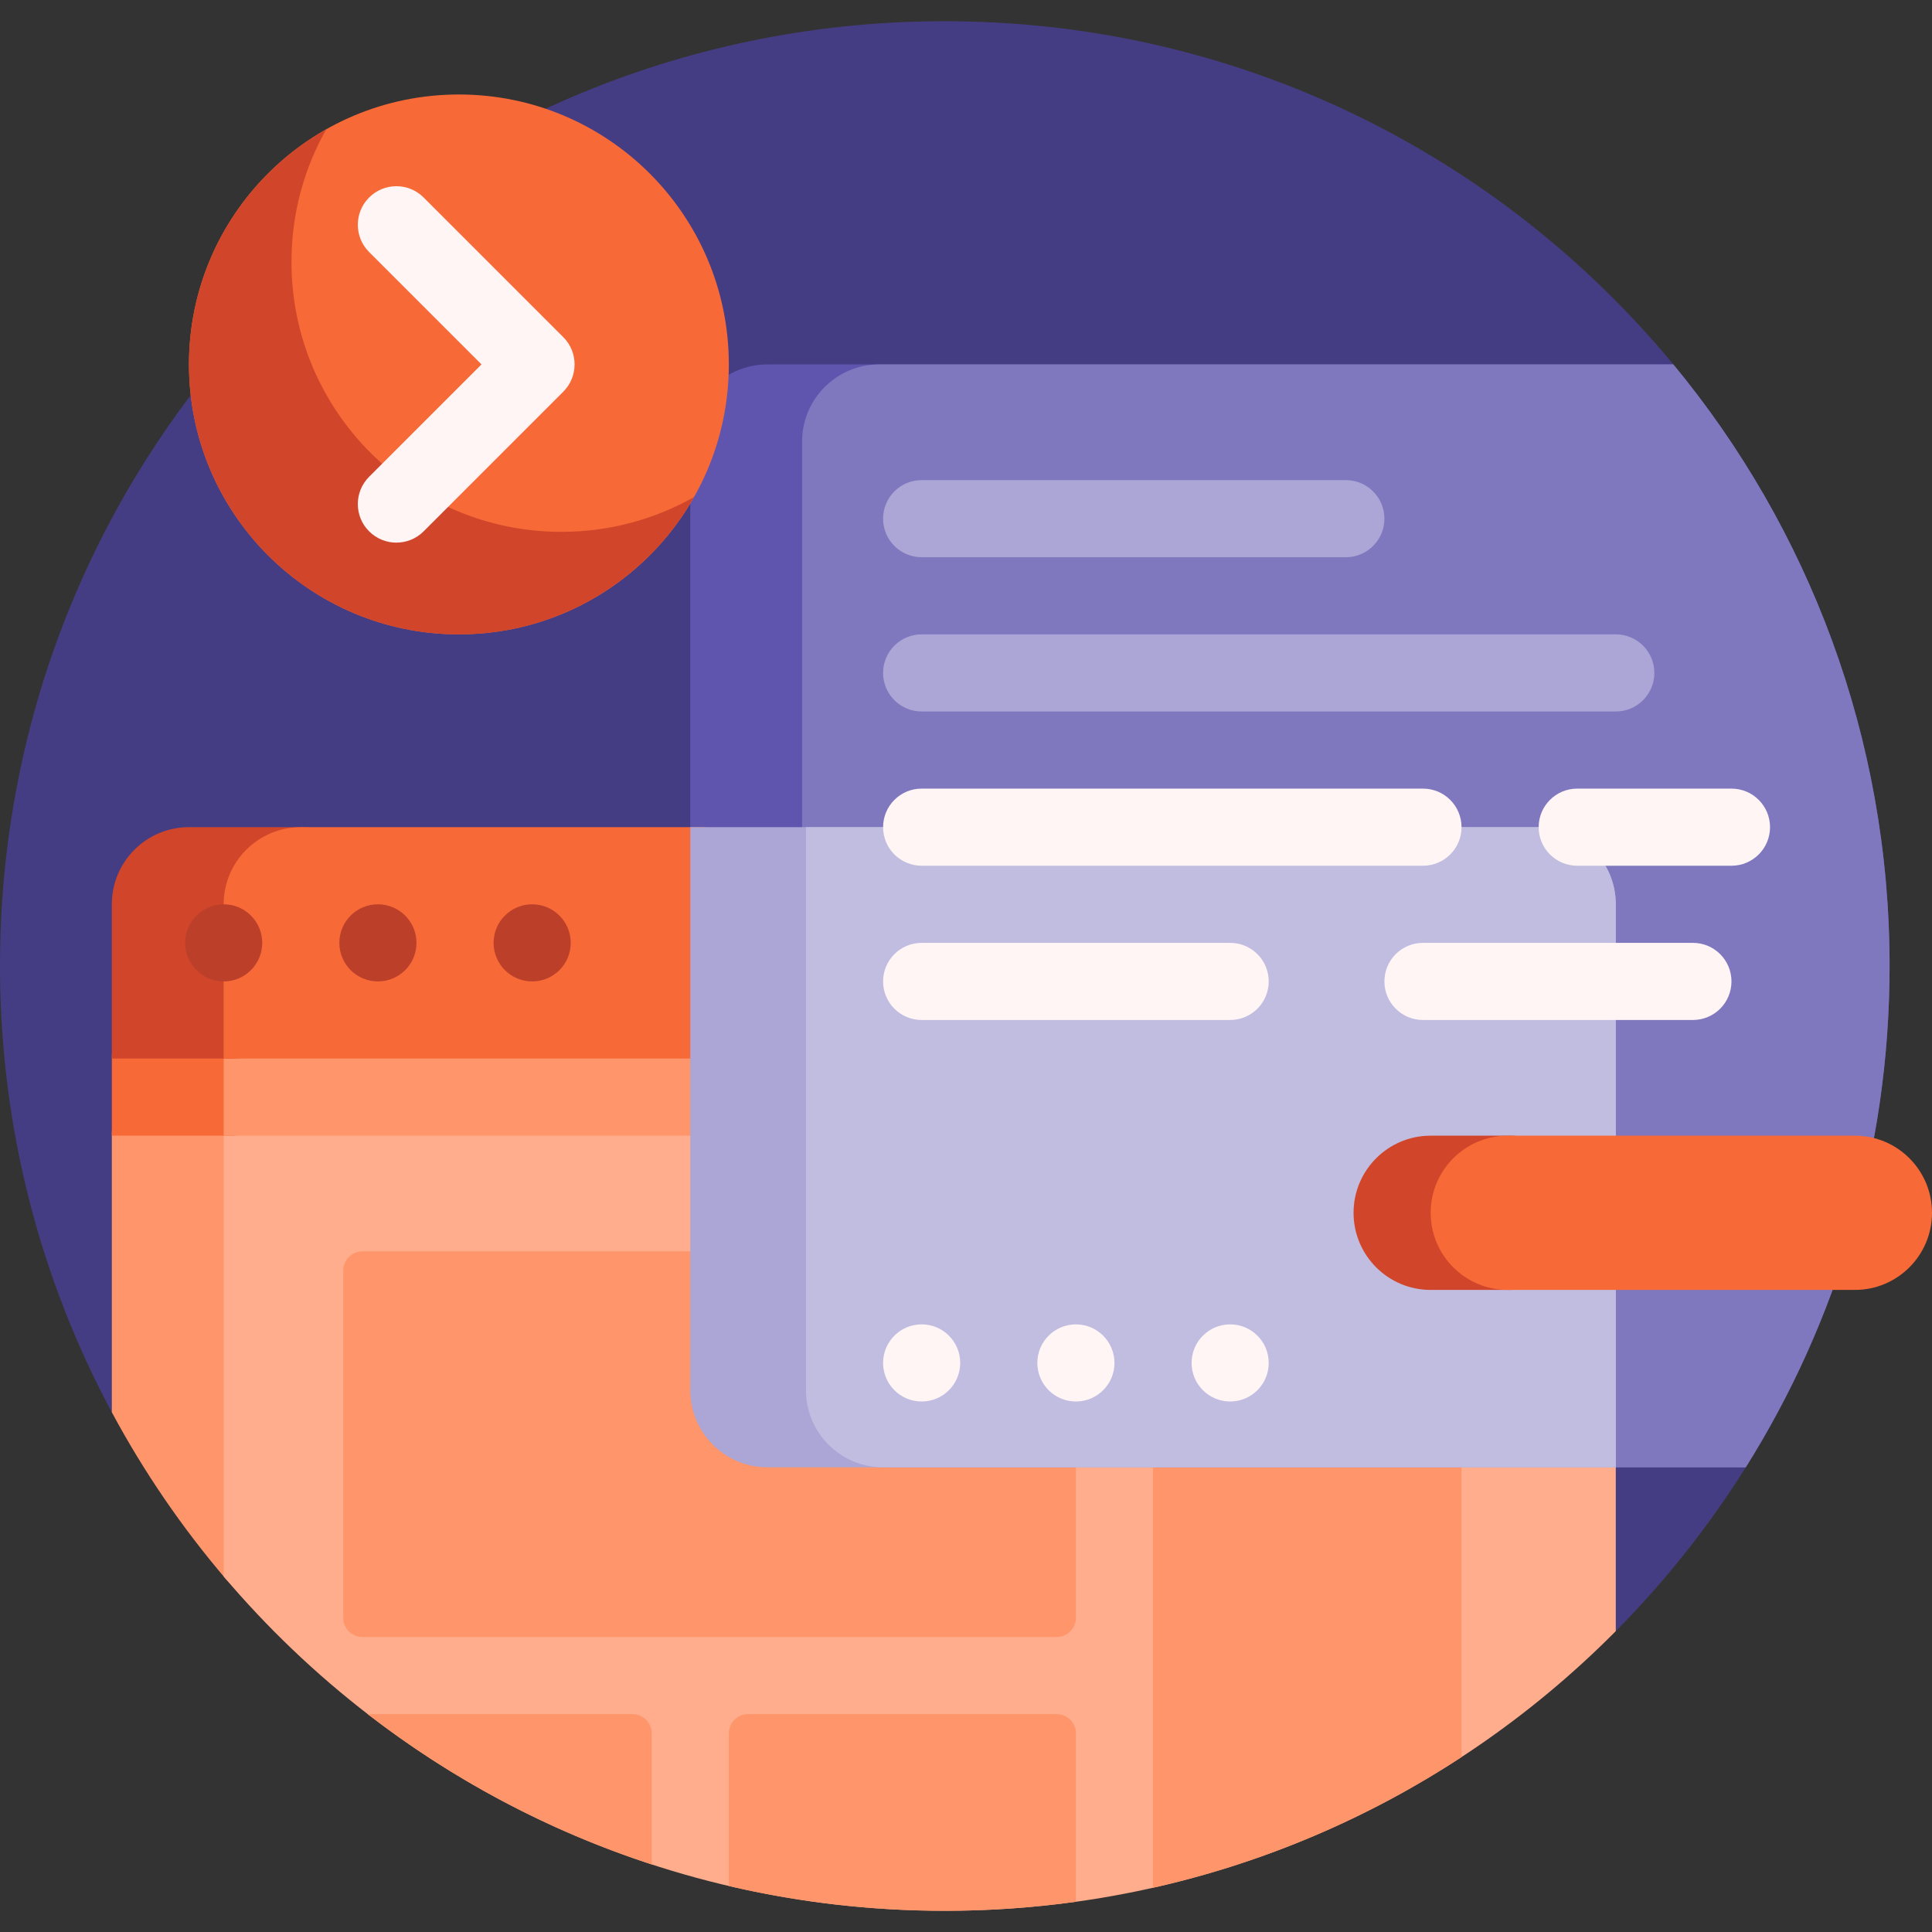 <svg id="Capa_1" enable-background="new 0 0 501 501" height="512" viewBox="0 0 501 501" width="512" xmlns="http://www.w3.org/2000/svg"><rect x="0" y="0" width="501" height="501" fill="#333333" stroke="none"/><g><path d="m419 422.979c-16.167-34.624-50.923-56.753-89.135-56.753h-300.865c-18.274-34.038-28.739-72.893-28.995-114.17-.845-135.953 107.961-245.967 243.913-246.554 76.475-.33 144.855 34.38 190.005 88.998v246.965c0 15.19 6.911 29.555 18.78 39.035-9.654 15.393-20.973 29.637-33.703 42.479z" fill="#453d83"/><path d="m199 94.5h234.924c35.028 42.373 56.076 96.729 56.076 156 0 47.757-13.664 92.322-37.296 130h-253.704c-11.046 0-20-8.954-20-20v-246c0-11.046 8.954-20 20-20z" fill="#5f55af"/><path d="m228 94.5h205.924c35.028 42.373 56.076 96.729 56.076 156 0 47.757-13.664 92.322-37.296 130h-224.704c-11.046 0-20-8.954-20-20v-246c0-11.046 8.954-20 20-20z" fill="#8078bf"/><path d="m58.483 409.366c-11.287-13.238-21.189-27.693-29.483-43.141v-71.725c0-11.046 8.954-20 20-20h24.396v129.394c0 7.875-9.804 11.465-14.913 5.472z" fill="#ff956a"/><path d="m58 408.798v-114.298c0-11.046 8.954-20 20-20h321c11.046 0 20 8.954 20 20v128.479c-44.395 44.784-105.958 72.521-174 72.521-74.961 0-142.059-33.666-187-86.702z" fill="#ffad8c"/><path d="m59.5 294.5h-30.5v-20c0-11.046 8.954-20 20-20h10.5c11.046 0 20 8.954 20 20 0 11.046-8.954 20-20 20z" fill="#f76937"/><path d="m224 294.5h-166v-20c0-11.046 8.954-20 20-20h126c11.046 0 20 8.954 20 20z" fill="#ff956a"/><path d="m59.375 274.5h-30.375v-40c0-11.046 8.954-20 20-20h29c11.046 0 20 8.954 20 20v1.375c0 21.332-17.293 38.625-38.625 38.625z" fill="#d1462a"/><path d="m201.333 274.5h-143.333v-40c0-11.046 8.954-20 20-20h103.333c11.046 0 20 8.954 20 20z" fill="#f76937"/><path d="m68 244.5c0 5.523-4.477 10-10 10s-10-4.477-10-10 4.477-10 10-10 10 4.477 10 10zm70-10c-5.523 0-10 4.477-10 10s4.477 10 10 10 10-4.477 10-10-4.477-10-10-10zm-40 0c-5.523 0-10 4.477-10 10s4.477 10 10 10 10-4.477 10-10-4.477-10-10-10z" fill="#bc3f2a"/><path d="m379 329.5v126.141c-24.061 15.749-51.062 27.379-80 33.889v-160.03c0-2.761 2.239-5 5-5h70c2.762 0 5 2.239 5 5zm-105-5h-180c-2.761 0-5 2.239-5 5v90c0 2.761 2.239 5 5 5h180c2.761 0 5-2.239 5-5v-90c0-2.761-2.238-5-5-5zm-110 120h-68.649c21.905 16.922 46.754 30.216 73.649 38.983v-33.983c0-2.761-2.238-5-5-5zm110 0h-80c-2.761 0-5 2.239-5 5v39.571c17.985 4.205 36.733 6.429 56 6.429 11.537 0 22.888-.798 34-2.34v-43.66c0-2.761-2.238-5-5-5z" fill="#ff956a"/><path d="m419 380.5h-220c-11.046 0-20-8.954-20-20v-146h220c11.046 0 20 8.954 20 20z" fill="#aba6d5"/><path d="m419 234.5v146h-190c-11.046 0-20-8.954-20-20v-146h190c11.046 0 20 8.954 20 20z" fill="#c1bde0"/><path d="m229 134.5c0-5.523 4.477-10 10-10h110c5.523 0 10 4.477 10 10 0 5.523-4.477 10-10 10h-110c-5.523 0-10-4.477-10-10zm190 30h-180c-5.523 0-10 4.477-10 10 0 5.523 4.477 10 10 10h180c5.523 0 10-4.477 10-10 0-5.523-4.477-10-10-10z" fill="#aba6d5"/><path d="m329 353.432c0 5.523-4.477 10-10 10s-10-4.477-10-10 4.477-10 10-10 10 4.477 10 10zm-50-10c-5.523 0-10 4.477-10 10s4.477 10 10 10 10-4.477 10-10-4.477-10-10-10zm-40 0c-5.523 0-10 4.477-10 10s4.477 10 10 10 10-4.477 10-10-4.477-10-10-10zm140-128.932c0-5.523-4.477-10-10-10h-130c-5.523 0-10 4.477-10 10 0 5.523 4.477 10 10 10h130c5.523 0 10-4.477 10-10zm-50 40c0-5.523-4.477-10-10-10h-80c-5.523 0-10 4.477-10 10 0 5.523 4.477 10 10 10h80c5.523 0 10-4.477 10-10zm120 0c0-5.523-4.477-10-10-10h-70c-5.523 0-10 4.477-10 10 0 5.523 4.477 10 10 10h70c5.523 0 10-4.477 10-10zm10-40c0-5.523-4.477-10-10-10h-40c-5.523 0-10 4.477-10 10 0 5.523 4.477 10 10 10h40c5.523 0 10-4.477 10-10z" fill="#fff5f5"/><path d="m391.5 334.5h-20.5c-11.046 0-20-8.954-20-20 0-11.046 8.954-20 20-20h20.5c11.046 0 20 8.954 20 20 0 11.046-8.954 20-20 20z" fill="#d1462a"/><path d="m481 334.5h-90c-11.046 0-20-8.954-20-20 0-11.046 8.954-20 20-20h90c11.046 0 20 8.954 20 20 0 11.046-8.954 20-20 20z" fill="#f76937"/><path d="m189 94.5c0 38.66-31.34 70-70 70s-70-31.34-70-70 31.34-70 70-70 70 31.34 70 70z" fill="#f76937"/><path d="m179.98 128.897c-12.015 21.255-34.822 35.603-60.98 35.603-38.66 0-70-31.34-70-70 0-26.158 14.348-48.965 35.603-60.98-5.742 10.159-9.02 21.895-9.02 34.396 0 38.66 31.34 70 70 70 12.502.001 24.238-3.277 34.397-9.019z" fill="#d1462a"/><path d="m146.071 101.571-36.213 36.213c-3.905 3.905-10.237 3.905-14.142 0s-3.905-10.237 0-14.142l29.142-29.142-29.142-29.142c-3.905-3.905-3.905-10.237 0-14.142s10.237-3.905 14.142 0l36.213 36.213c3.905 3.905 3.905 10.237 0 14.142z" fill="#fff5f5"/></g></svg>